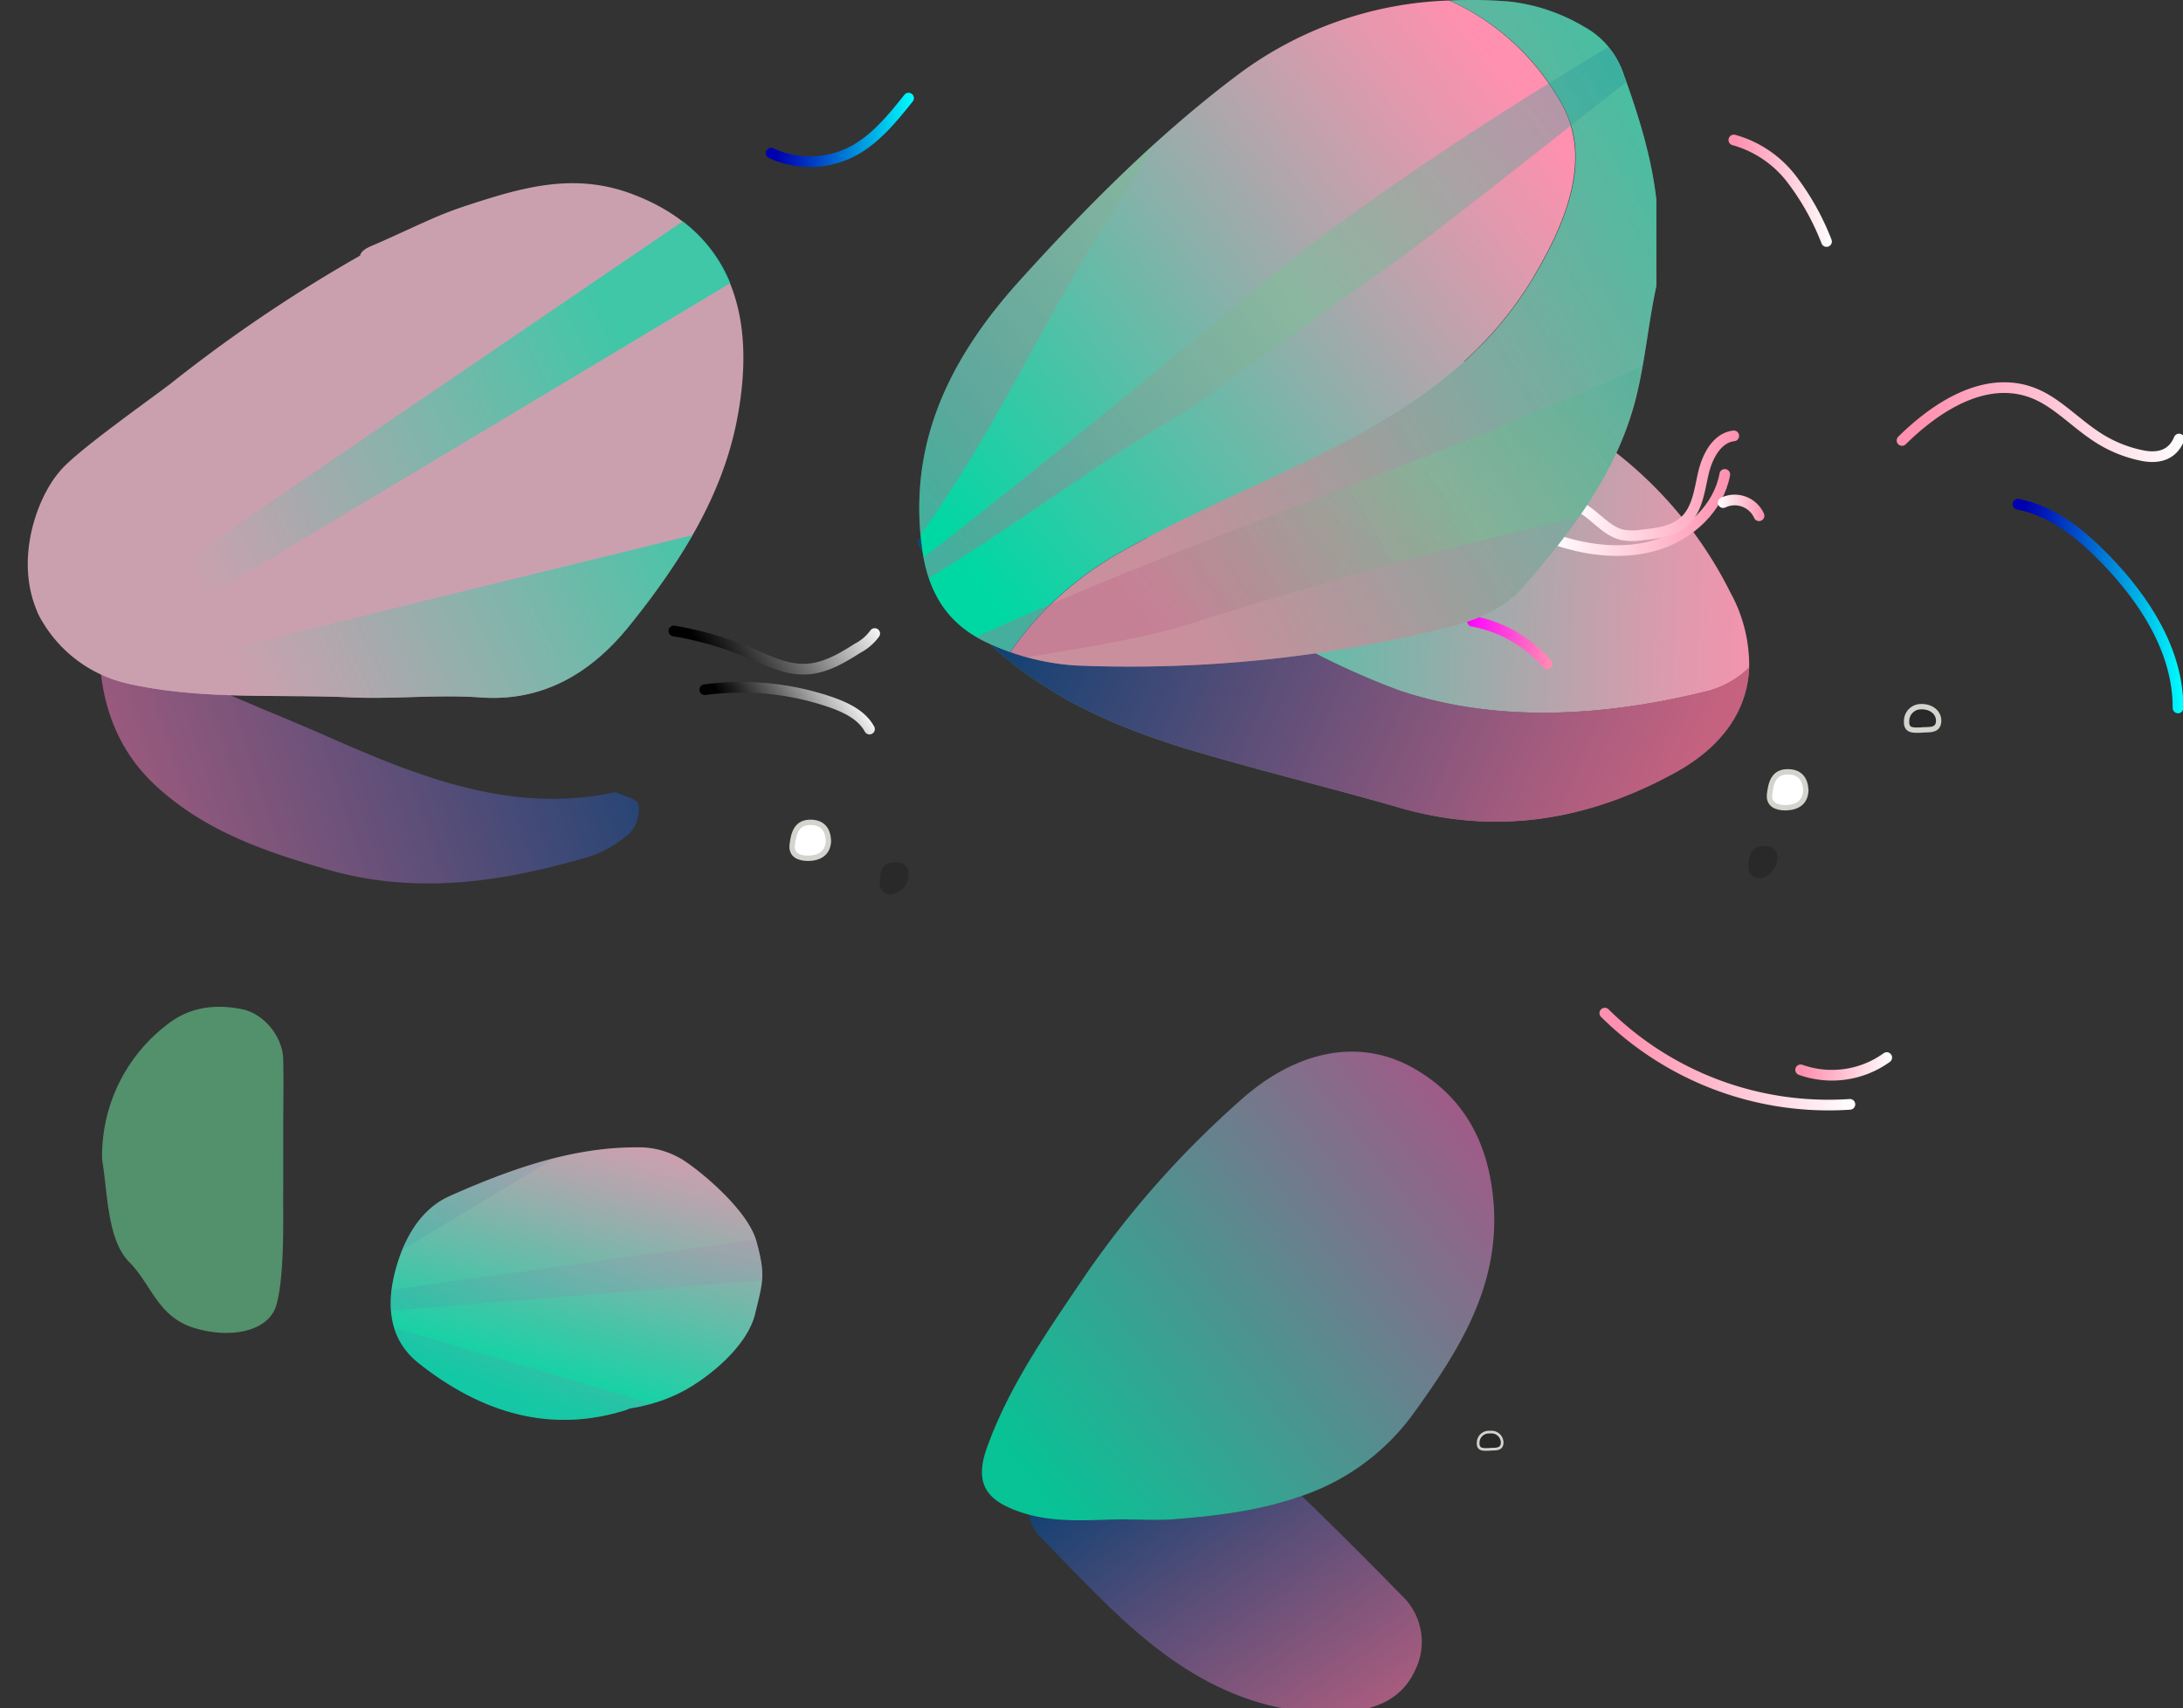 <svg id="圖層_1" data-name="圖層 1" xmlns="http://www.w3.org/2000/svg" xmlns:xlink="http://www.w3.org/1999/xlink" viewBox="0 0 409.19 320.19"><rect x="0" y="0" width="409.19" height="320.19" fill="#333333" stroke="none"/><defs><style>.cls-1{fill:url(#未命名漸層);}.cls-2{fill:url(#未命名漸層_2);}.cls-3{fill:url(#未命名漸層_4);}.cls-4{fill:url(#未命名漸層_4-2);}.cls-10,.cls-11,.cls-12,.cls-13,.cls-14,.cls-15,.cls-16,.cls-5,.cls-6,.cls-7,.cls-8,.cls-9{fill:none;stroke-linecap:round;stroke-linejoin:round;stroke-width:2px;}.cls-5{stroke:url(#未命名漸層_5);}.cls-6{stroke:url(#未命名漸層_6);}.cls-7{stroke:url(#未命名漸層_7);}.cls-8{stroke:url(#未命名漸層_8);}.cls-9{stroke:url(#未命名漸層_9);}.cls-10{stroke:url(#未命名漸層_10);}.cls-11{stroke:url(#未命名漸層_11);}.cls-12{stroke:url(#未命名漸層_12);}.cls-13{stroke:url(#未命名漸層_13);}.cls-14{stroke:url(#未命名漸層_14);}.cls-15{stroke:url(#未命名漸層_15);}.cls-16{stroke:url(#未命名漸層_16);}.cls-17{fill:#fff;}.cls-17,.cls-19,.cls-20{stroke:#d2d4cd;stroke-miterlimit:10;}.cls-18,.cls-19,.cls-20{fill:#292929;}.cls-20{stroke-width:0.5px;}.cls-21{fill:url(#未命名漸層_17);}.cls-22{fill:url(#未命名漸層_18);}.cls-23{fill:url(#未命名漸層_19);}.cls-24{opacity:0.4;fill:url(#未命名漸層_20);}.cls-24,.cls-30,.cls-32{isolation:isolate;}.cls-25{opacity:0.37;}.cls-26{fill:url(#未命名漸層_21);}.cls-27{fill:url(#未命名漸層_22);}.cls-28{fill:url(#未命名漸層_23);}.cls-29{fill:url(#未命名漸層_44);}.cls-30{opacity:0.87;fill:url(#未命名漸層_42);}.cls-31{fill:url(#未命名漸層_26);}.cls-32{fill:#6acf93;opacity:0.6;}.cls-33{opacity:0.69;}.cls-34{fill:url(#未命名漸層_27);}.cls-35{fill:url(#未命名漸層_28);}.cls-36{opacity:0.29;}.cls-37{fill:url(#未命名漸層_29);}</style><linearGradient id="未命名漸層" x1="322.83" y1="165.95" x2="196.83" y2="220.67" gradientTransform="matrix(1, 0, 0, -1, 0, 319.91)" gradientUnits="userSpaceOnUse"><stop offset="0.07" stop-color="#c46280"/><stop offset="0.25" stop-color="#a66b7e"/><stop offset="0.65" stop-color="#598178"/><stop offset="1" stop-color="#129673"/></linearGradient><linearGradient id="未命名漸層_2" x1="347.53" y1="223.75" x2="195.37" y2="230.47" gradientTransform="matrix(1, 0, 0, -1, 0, 319.91)" gradientUnits="userSpaceOnUse"><stop offset="0.07" stop-color="#ff90af"/><stop offset="0.2" stop-color="#e199ae"/><stop offset="0.49" stop-color="#93aeaa"/><stop offset="0.92" stop-color="#18d1a5"/><stop offset="1" stop-color="#00d8a4"/></linearGradient><linearGradient id="未命名漸層_4" x1="-20.04" y1="169.23" x2="127.8" y2="120.75" gradientUnits="userSpaceOnUse"><stop offset="0.07" stop-color="#c46280"/><stop offset="0.25" stop-color="#a65c7e"/><stop offset="0.65" stop-color="#594e78"/><stop offset="1" stop-color="#124173"/></linearGradient><linearGradient id="未命名漸層_4-2" x1="322.83" y1="165.95" x2="196.83" y2="220.67" gradientTransform="matrix(1, 0, 0, -1, 0, 319.91)" xlink:href="#未命名漸層_4"/><linearGradient id="未命名漸層_5" x1="355.52" y1="240.78" x2="409.45" y2="240.78" gradientTransform="matrix(1, 0, 0, -1, 0, 319.91)" gradientUnits="userSpaceOnUse"><stop offset="0.07" stop-color="#ff90af"/><stop offset="0.35" stop-color="#ffaec5"/><stop offset="0.97" stop-color="#fffbfc"/><stop offset="1" stop-color="#fff"/></linearGradient><linearGradient id="未命名漸層_6" x1="377.25" y1="206.3" x2="409.25" y2="206.3" gradientTransform="matrix(1, 0, 0, -1, 0, 319.91)" gradientUnits="userSpaceOnUse"><stop offset="0.07" stop-color="#0000af"/><stop offset="0.2" stop-color="#001eb9"/><stop offset="0.49" stop-color="#006cd1"/><stop offset="0.92" stop-color="#00e7f7"/><stop offset="1" stop-color="aqua"/></linearGradient><linearGradient id="未命名漸層_7" x1="323.95" y1="284.15" x2="343.32" y2="284.15" xlink:href="#未命名漸層_5"/><linearGradient id="未命名漸層_8" x1="132.84" y1="201.95" x2="165.68" y2="201.95" gradientTransform="matrix(0.83, -0.56, -0.56, -0.83, 135.56, 369.68)" gradientUnits="userSpaceOnUse"><stop offset="0.07"/><stop offset="0.2" stop-color="#1e1e1e"/><stop offset="0.49" stop-color="#6c6c6c"/><stop offset="0.92" stop-color="#e7e7e7"/><stop offset="1" stop-color="#fff"/></linearGradient><linearGradient id="未命名漸層_9" x1="131.44" y1="188.93" x2="154.86" y2="188.93" xlink:href="#未命名漸層_8"/><linearGradient id="未命名漸層_10" x1="143.55" y1="295.55" x2="171.3" y2="295.55" xlink:href="#未命名漸層_6"/><linearGradient id="未命名漸層_11" x1="299.81" y1="121.39" x2="347.75" y2="121.39" xlink:href="#未命名漸層_5"/><linearGradient id="未命名漸層_12" x1="290.85" y1="223.84" x2="324.3" y2="223.84" gradientTransform="matrix(1, 0, 0, -1, 0, 319.91)" gradientUnits="userSpaceOnUse"><stop offset="0" stop-color="#fff"/><stop offset="1" stop-color="#ff90af"/></linearGradient><linearGradient id="未命名漸層_13" x1="294.63" y1="228.85" x2="325.99" y2="228.85" xlink:href="#未命名漸層_12"/><linearGradient id="未命名漸層_14" x1="321.99" y1="224.71" x2="330.71" y2="224.71" xlink:href="#未命名漸層_12"/><linearGradient id="未命名漸層_15" x1="274.96" y1="199.47" x2="290.96" y2="199.47" gradientTransform="matrix(1, 0, 0, -1, 0, 319.91)" gradientUnits="userSpaceOnUse"><stop offset="0" stop-color="#f0f"/><stop offset="1" stop-color="#ff90af"/></linearGradient><linearGradient id="未命名漸層_16" x1="336.52" y1="120.02" x2="354.66" y2="120.02" xlink:href="#未命名漸層_5"/><linearGradient id="未命名漸層_17" x1="166.69" y1="399.62" x2="124.12" y2="366.54" gradientTransform="matrix(0.81, -0.59, -0.59, -0.81, 217.64, 632.82)" gradientUnits="userSpaceOnUse"><stop offset="0.07" stop-color="#caa0af"/><stop offset="0.23" stop-color="#aca8ad"/><stop offset="0.59" stop-color="#5ebea9"/><stop offset="1" stop-color="#00d8a4"/></linearGradient><linearGradient id="未命名漸層_18" x1="293.08" y1="309.87" x2="177.08" y2="219.72" xlink:href="#未命名漸層_2"/><linearGradient id="未命名漸層_19" x1="196.49" y1="216.26" x2="371.45" y2="318.5" gradientTransform="matrix(1, 0, 0, -1, 0, 319.91)" xlink:href="#未命名漸層_17"/><linearGradient id="未命名漸層_20" x1="196.49" y1="216.26" x2="371.45" y2="318.5" gradientTransform="matrix(1, 0, 0, -1, 0, 319.91)" gradientUnits="userSpaceOnUse"><stop offset="0.07" stop-color="#ca7580"/><stop offset="0.23" stop-color="#ac8485"/><stop offset="0.59" stop-color="#5eaa93"/><stop offset="1" stop-color="#00d8a4"/></linearGradient><linearGradient id="未命名漸層_21" x1="181.6" y1="246.18" x2="310.48" y2="347.7" gradientTransform="matrix(1, 0, 0, -1, 0, 319.91)" gradientUnits="userSpaceOnUse"><stop offset="0" stop-color="#bd688e"/><stop offset="0.36" stop-color="#71c98e"/><stop offset="0.56" stop-color="#53b694"/><stop offset="0.97" stop-color="#0685a3"/><stop offset="1" stop-color="#0081a4"/></linearGradient><linearGradient id="未命名漸層_22" x1="196.5" y1="227.26" x2="325.38" y2="328.78" xlink:href="#未命名漸層_21"/><linearGradient id="未命名漸層_23" x1="220.48" y1="196.82" x2="349.36" y2="298.34" xlink:href="#未命名漸層_21"/><linearGradient id="未命名漸層_44" x1="263.46" y1="343.23" x2="212.1" y2="269.31" xlink:href="#未命名漸層_4"/><linearGradient id="未命名漸層_42" x1="419.24" y1="215.81" x2="194.41" y2="41.08" gradientTransform="matrix(1, 0, 0, -1, 0, 319.91)" gradientUnits="userSpaceOnUse"><stop offset="0.04" stop-color="#555c80"/><stop offset="0.23" stop-color="#ac8485"/><stop offset="0.59" stop-color="#c05593"/><stop offset="1" stop-color="#00d8a4"/></linearGradient><linearGradient id="未命名漸層_26" x1="188.9" y1="539.23" x2="146.33" y2="506.15" gradientTransform="matrix(0.81, 0.65, -0.59, 0.89, 217.64, -592.87)" xlink:href="#未命名漸層_17"/><linearGradient id="未命名漸層_27" x1="43.21" y1="353.12" x2="129.13" y2="306.56" gradientTransform="translate(0 -248.89) scale(1 1.1)" xlink:href="#未命名漸層_17"/><linearGradient id="未命名漸層_28" x1="28.48" y1="325.95" x2="114.4" y2="279.39" gradientTransform="translate(0 -248.89) scale(1 1.1)" xlink:href="#未命名漸層_17"/><radialGradient id="未命名漸層_29" cx="180.69" cy="385.79" r="96.22" gradientTransform="matrix(0.81, -0.59, -0.59, -0.81, 217.64, 632.82)" gradientUnits="userSpaceOnUse"><stop offset="0.07" stop-color="#bb8baf"/><stop offset="0.24" stop-color="#9d91ad"/><stop offset="0.63" stop-color="#509ea9"/><stop offset="1" stop-color="#00ada4"/></radialGradient></defs><title>shell</title><path class="cls-1" d="M320.37,129.46c-20,5-40,6-58,0-29.28-10.87-53.66-30.85-72.56-55.24-7.67,7.82-14,15.24-14.28,18.09-.38,3.44-.46,6.68-3.48,9-.62.48,8.49,14.28,10.31,16.22,11.16,11.92,25.4,18.41,40.64,23,13,3.89,26.25,7.09,39.32,10.86,18.28,5.28,35.5,2.36,51.83-6.66,8.76-4.85,13.41-11.67,13.72-19.6A17.7,17.7,0,0,1,320.37,129.46Z"/><path class="cls-2" d="M262.37,129.46c18,6,38,5,58,0a17.7,17.7,0,0,0,7.5-4.33,28.29,28.29,0,0,0-3.48-14,76.77,76.77,0,0,0-24.2-28.31,191.27,191.27,0,0,0-73.95-31c-2.61-.5-5.27-.73-7.94-1.1-.05-2.9-16.07,10.81-28.49,23.48C208.71,98.61,233.09,118.59,262.37,129.46Z"/><path class="cls-3" d="M18.65,122.67c.37,10,3.71,18.39,10.76,24.8,9.38,8.55,20.75,12.31,32.23,15.59,16.48,4.7,32.76,2.27,48.85-2.5A21.35,21.35,0,0,0,118.2,156a6.61,6.61,0,0,0,1.48-5.21c-.2-1-2.6-1.51-4-2.2a1.5,1.5,0,0,0-.84,0c-19,3.93-36.21-2.93-53.33-10.48-6-2.65-12.1-5.1-18.11-7.69C41.62,129.54,18.56,120.16,18.65,122.67Z"/><path class="cls-4" d="M320.37,129.46c-20,5-40,6-58,0-29.28-10.87-53.66-30.85-72.56-55.24-7.67,7.82-14,15.24-14.28,18.09-.38,3.44-.46,6.68-3.48,9-.62.48,8.49,14.28,10.31,16.22,11.16,11.92,25.4,18.41,40.64,23,13,3.89,26.25,7.09,39.32,10.86,18.28,5.28,35.5,2.36,51.83-6.66,8.76-4.85,13.41-11.67,13.72-19.6A17.7,17.7,0,0,1,320.37,129.46Z"/><path class="cls-5" d="M356.52,82.56c7.79-7.66,17.31-12.66,26-8.26,3.51,1.78,6.67,5,10.07,7.29a24.07,24.07,0,0,0,9.3,3.87c2.39.41,5.23.07,6.56-3.17"/><path class="cls-6" d="M378.25,94.51c6.39,1.21,11.74,5.53,16.28,10.19,7.44,7.63,13.76,17.31,13.72,28"/><path class="cls-7" d="M325,26.24a20.62,20.62,0,0,1,10.87,7.38,47.73,47.73,0,0,1,6.5,11.65"/><path class="cls-8" d="M126.31,118.27a64,64,0,0,1,14.28,4.14c3.42,1.46,6.94,3.24,10.67,3,3.49-.2,6.59-2.06,9.52-3.92a9.24,9.24,0,0,0,3.18-2.74"/><path class="cls-9" d="M132.11,129.28a51.67,51.67,0,0,1,23.54,2.31c2.87,1,5.87,2.4,7.33,5.07"/><path class="cls-10" d="M144.55,28.71a17.34,17.34,0,0,0,14.83-.13c4.5-2.22,7.79-6.26,10.92-10.19"/><path class="cls-11" d="M300.81,189.9A59.62,59.62,0,0,0,346.75,207"/><path class="cls-12" d="M291.85,101.26c6.08,2,12.74,2.75,18.84.84s11.47-6.89,12.61-13.18"/><path class="cls-13" d="M295.63,94.8c3.14,1.32,5.2,4.74,8.53,5.47a11.24,11.24,0,0,0,3.66,0c2.88-.3,6-.7,8.06-2.7,2.32-2.23,2.68-5.74,3.41-8.87s2.51-6.62,5.7-7"/><path class="cls-14" d="M323,94.21a5,5,0,0,1,6.67,2.35l.05.11"/><path class="cls-15" d="M276,116.44a24.34,24.34,0,0,1,14,8"/><path class="cls-16" d="M337.52,200.53a17.56,17.56,0,0,0,16.14-2.3"/><path class="cls-17" d="M338.5,148.08c-.06,2.27-1.54,3.28-3.8,3.33-1.69,0-3.25-.58-3-2.59s.73-4.27,3.6-4.15C337.31,144.76,338.35,145.89,338.5,148.08Z"/><path class="cls-18" d="M329.86,164.65c-1.64-.16-2.16-1.06-2.1-2.56.07-1.85.53-3.39,2.67-3.51,1.54-.08,2.85.58,2.74,2.38A4,4,0,0,1,329.86,164.65Z"/><path class="cls-19" d="M360.05,136.85c-1.21,0-2.78.25-2.67-1.66a2.69,2.69,0,0,1,2.65-2.73l.35,0c1.74.07,3.1,1.17,3,2.81C363.25,137.12,361.36,136.68,360.05,136.85Z"/><path class="cls-17" d="M155.29,157.56c-.06,2.26-1.54,3.28-3.79,3.32-1.7,0-3.26-.58-3-2.59s.74-4.26,3.61-4.15C154.11,154.23,155.15,155.36,155.29,157.56Z"/><path class="cls-18" d="M167,167.68c-1.64-.16-2.16-1.06-2.1-2.56.07-1.84.53-3.39,2.67-3.5,1.53-.08,2.85.58,2.73,2.37A3.93,3.93,0,0,1,167,167.68Z"/><path class="cls-20" d="M279.07,271.68c-.9,0-2.07.18-2-1.24a2,2,0,0,1,2-2l.29,0a2,2,0,0,1,2.21,1.87,1.77,1.77,0,0,1,0,.23C281.46,271.88,280.05,271.55,279.07,271.68Z"/><path class="cls-21" d="M84.28,224.2c-4.35,1.94-7.8,6.12-9.82,12.7-2.48,8.1-1.24,14.44,4,18.6,12.39,9.83,25.29,13,38.65,8.87a9.4,9.4,0,0,0,1-.39s.92-.11,2.34-.43l1.41-.36a29.34,29.34,0,0,0,6.39-2.53c4.92-2.69,11.88-8.44,13.31-14.43s2-7.09.23-13.57-12.48-14.76-14.67-15.75h0a15.34,15.34,0,0,0-7.71-1.85C107.31,215,95.72,219.12,84.28,224.2Z"/><path class="cls-22" d="M210.11,103.46c28-16,60-23,77-51,6-10,12-23,5-34A45.46,45.46,0,0,0,271.69.09a69.87,69.87,0,0,0-39.57,13.85c-15,11.24-28.28,24.64-40.87,38.53C178.36,66.71,170,82.81,172.88,103.14c1.19,8.24,4.92,14,12.25,17.37,1.38.64,2.78,1.22,4.21,1.72A61.59,61.59,0,0,1,210.11,103.46Z"/><path class="cls-23" d="M304.31,13.82A15.8,15.8,0,0,0,296.91,5,35.08,35.08,0,0,0,283,.3,87.52,87.52,0,0,0,271.78.09,45.46,45.46,0,0,1,292.2,18.46c7,11,1,24-5,34-17,28-49,35-77,51a61.59,61.59,0,0,0-20.77,18.77,44.43,44.43,0,0,0,12.95,2.54,245.71,245.71,0,0,0,68.34-7c5.56-1.34,11-3.41,14.81-7.75,9.06-10.47,17.52-21.37,21.07-35.24,1.78-7,2.35-14.17,3.88-21.18V37.46C309.55,29.29,307.1,21.53,304.31,13.82Z"/><path class="cls-24" d="M304.31,13.82A15.8,15.8,0,0,0,296.91,5,35.08,35.08,0,0,0,283,.3,87.52,87.52,0,0,0,271.78.09,45.46,45.46,0,0,1,292.2,18.46c7,11,1,24-5,34-17,28-49,35-77,51a61.59,61.59,0,0,0-20.77,18.77,44.43,44.43,0,0,0,12.95,2.54,245.71,245.71,0,0,0,68.34-7c5.56-1.34,11-3.41,14.81-7.75,9.06-10.47,17.52-21.37,21.07-35.24,1.78-7,2.35-14.17,3.88-21.18V37.46C309.55,29.29,307.1,21.53,304.31,13.82Z"/><g class="cls-25"><path class="cls-26" d="M216.51,26.85a355.1,355.1,0,0,0-25.26,25.62C179,66,170.78,81.27,172.54,100.23c12.24-16.87,20.77-35.32,31.83-53.77Q210.49,36.7,216.51,26.85Z"/><path class="cls-27" d="M304.21,13.82a17,17,0,0,0-2.74-5c-20.08,12.08-39.89,24.79-59.1,39.6-24,19.74-45.84,38-69.24,56.05a28.69,28.69,0,0,0,1,3.88c16.63-10.06,31.93-22,49.27-31.93,4-3,29-21,39-28,14.85-11.13,28.63-22.27,42.42-33C304.6,14.91,304.41,14.37,304.21,13.82Z"/><path class="cls-28" d="M183,119.4c.67.39,1.37.77,2.11,1.11a46.52,46.52,0,0,0,7.32,2.69c9.73-1.58,19.47-3.11,28.93-5.74,24.95-7.87,49.47-14.88,74.4-20.47A67.47,67.47,0,0,0,306.5,74.74c.52-2,.93-4.07,1.29-6.11C267,87.24,224,100.56,183,119.4Z"/></g><path class="cls-29" d="M244,280.39c-7.54,2.69-15.79,3.75-24.22,4.38-3.22.25-6.48,0-9.73,0-5.74.12-11.52.64-17.17-.89a8.24,8.24,0,0,0,1.83,3.93c7.59,7.66,14.89,15.83,23.5,22.19,10.17,7.52,21.94,12.11,35.19,10.73,5.33-.56,9.68-2.77,11.91-7.77a11.94,11.94,0,0,0-2.51-13.85C256.59,292.79,250.35,286.51,244,280.39Z"/><path class="cls-30" d="M280,226c-.74-11-5.08-20-14.75-25.61-10.39-6.07-22.44-3.47-32.9,6a179.39,179.39,0,0,0-28.57,32.15c-7,10.38-14.35,20.64-18.69,32.54-2.5,6.83-.49,10.16,6.46,12.44.43.14.86.27,1.29.38,5.65,1.53,11.43,1,17.17.89,3.25,0,6.51.21,9.73,0,8.43-.63,16.68-1.69,24.22-4.38a42.86,42.86,0,0,0,21-15.47C273.37,253.27,281,241.37,280,226Z"/><path class="cls-31" d="M118.11,117.09c-7.17,9-16.29,14.48-28,13.64-8-.58-16.07.33-24.09,0-13.79-.65-27.67.51-41.34-2.43A25,25,0,0,1,8,116.61a12.38,12.38,0,0,1-.67-1.18h0a9.53,9.53,0,0,1-.44-1c-4.14-9.89.16-21.28,4.25-26,2.42-3.13,13.7-11.21,19.43-15.46l.33-.26.88-.64A277.87,277.87,0,0,1,67.49,47.92c.16-.73.87-1.25,2-1.76,3.67-1.56,7.27-3.29,10.93-4.91h0c2.24-1,4.5-1.88,6.8-2.64,10.1-3.3,20-6.39,31-2.34,18.06,6.67,23.71,21.61,20.08,41.58C135.59,93,127.28,105.64,118.11,117.09Z"/><path class="cls-32" d="M53.09,212.54c0-4.65.1-9.31,0-14-.12-4.27-3.65-8.59-7.78-9.38-5-1-9.86-.41-14,2.91A30.93,30.93,0,0,0,19.15,215.8a10.14,10.14,0,0,0,.09,2.2h0c.93,5.86.93,14.5,5,18.58s5.28,10.08,11.88,12.24,14.28,1,15.72-4.32,1.24-14.87,1.24-19.91h0C53.11,220.57,53.09,216.55,53.09,212.54Z"/><g class="cls-33"><path class="cls-34" d="M118.16,117.09c-7.17,9-16.29,14.48-28,13.64-8-.58-16.07.33-24.09,0-13.79-.65-27.67.51-41.34-2.43a29.57,29.57,0,0,1-4.19-1.24l109.3-26.76A136.18,136.18,0,0,1,118.16,117.09Z"/><path class="cls-35" d="M136.9,53.06,16.62,125.11a24.37,24.37,0,0,1-5.24-4.24L128,41.49A27.5,27.5,0,0,1,136.9,53.06Z"/></g><g class="cls-36"><path class="cls-37" d="M141.7,232.33l-68.29,9.38a19.83,19.83,0,0,0-.11,4L142.86,240c.15-1.94-.13-3.87-1.06-7.29A2.28,2.28,0,0,0,141.7,232.33Z"/><path class="cls-37" d="M78.46,255.5c12.39,9.83,25.29,13,38.65,8.87a9.4,9.4,0,0,0,1-.39s.92-.11,2.33-.43c.44-.1.91-.22,1.42-.36l.35-.1L73.88,248.88A13.33,13.33,0,0,0,78.46,255.5Z"/><path class="cls-37" d="M84.28,224.2c-3.74,1.67-6.81,5-8.88,10.07L104.11,217A123.64,123.64,0,0,0,84.28,224.2Z"/></g></svg>